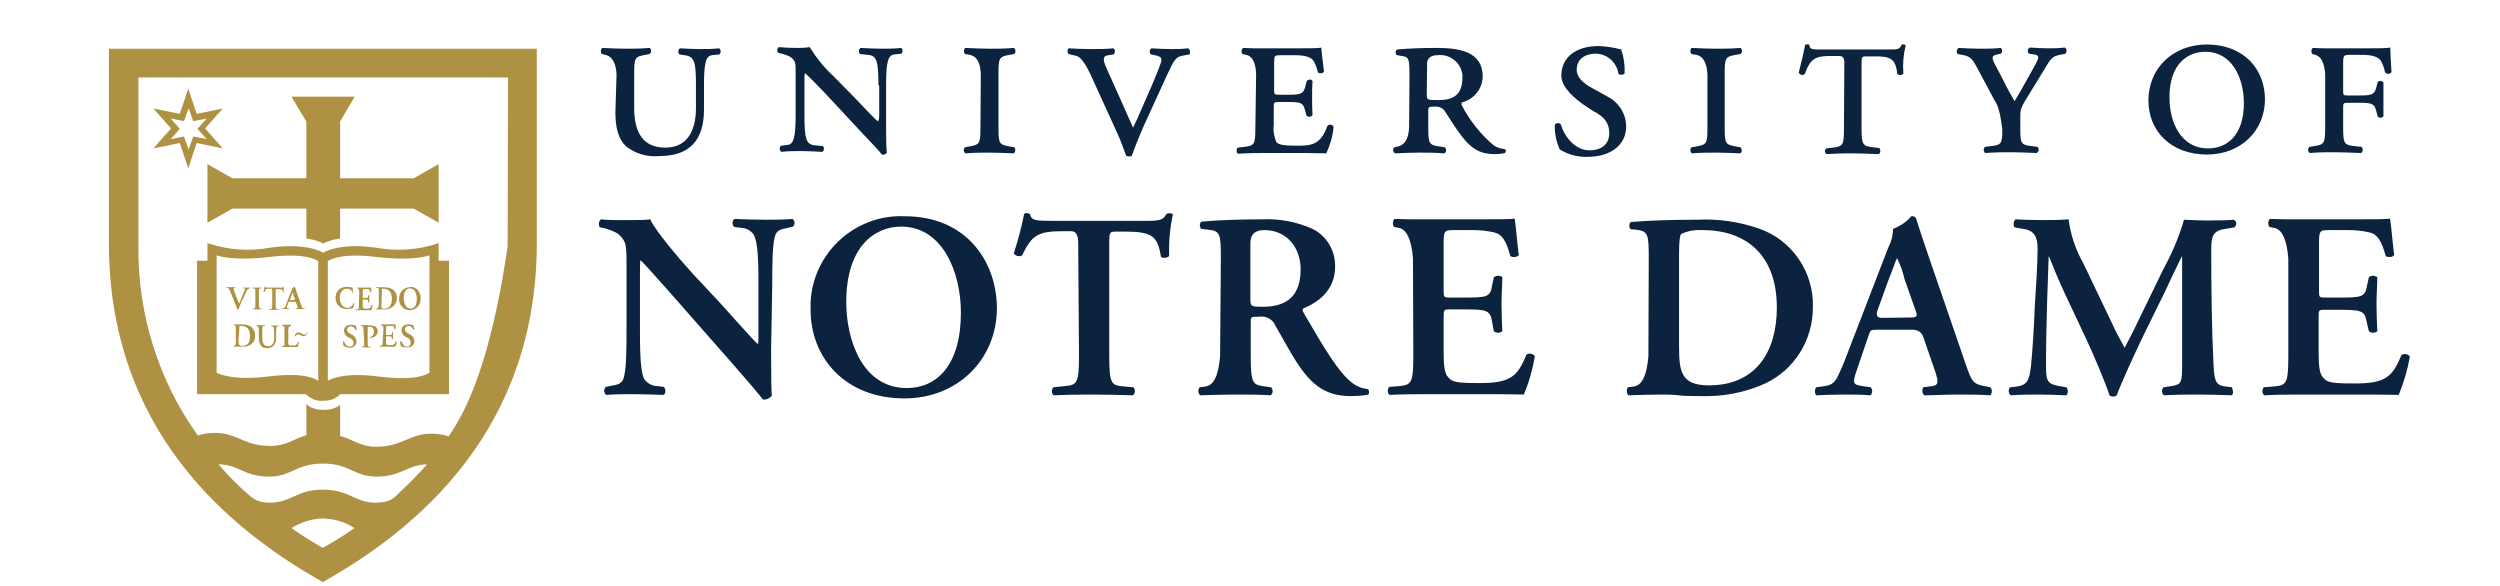 <?xml version="1.0" encoding="UTF-8" standalone="no"?>
<!DOCTYPE svg PUBLIC "-//W3C//DTD SVG 1.1//EN" "http://www.w3.org/Graphics/SVG/1.1/DTD/svg11.dtd">
<svg version="1.1" xmlns="http://www.w3.org/2000/svg" xmlns:xlink="http://www.w3.org/1999/xlink" preserveAspectRatio="xMidYMid meet" viewBox="0 0 640 150" width="640" height="150"><defs><path d="M46.03 29.15L39.26 27.78L43.78 32.88L39.26 37.99L46.03 36.61L48.19 43.09L50.35 36.61L57.03 37.99L52.51 32.88L57.03 27.78L50.35 29.15L48.19 22.67L46.03 29.15M48.29 27.68L49.47 31.02L52.91 30.33L50.55 32.98L52.91 35.63L49.47 34.94C48.76 36.95 48.37 38.06 48.29 38.28C47.8 37.01 47.11 34.94 47.11 34.94C46.89 34.99 45.74 35.22 43.68 35.63L46.03 32.98L43.68 30.33L47.11 31.02L48.29 27.68" id="a1k5ZMLAHf"></path><path d="M63.31 74.21C63.41 74.01 63.61 73.91 63.8 73.82C63.82 73.82 63.98 73.82 64 73.82C64 73.82 64 73.62 64 73.62C63.82 73.62 62.41 73.62 62.23 73.62C62.23 73.72 62.23 73.72 62.23 73.82C62.26 73.82 62.5 73.82 62.53 73.82C62.72 73.82 62.82 73.91 62.62 74.31C62.13 75.48 61.64 76.66 61.25 77.74C61.22 77.67 61.05 77.31 60.76 76.66C60.41 75.72 60.21 75.2 60.17 75.09C59.97 74.7 59.88 74.31 59.78 73.91C59.78 73.91 59.78 73.82 59.97 73.72C59.99 73.72 60.15 73.72 60.17 73.72C60.27 73.62 60.27 73.52 60.17 73.52C60.17 73.52 60.17 73.52 60.17 73.52C59.95 73.52 58.23 73.52 58.01 73.52C58.01 73.52 58.01 73.72 58.01 73.72C58.03 73.72 58.19 73.72 58.21 73.72C58.5 73.72 58.6 73.91 58.89 74.5C59.04 74.87 60.22 77.77 60.37 78.13C60.46 78.43 60.66 78.92 60.76 79.21C60.77 79.21 60.84 79.21 60.96 79.21C61.01 79.21 61.05 79.21 61.05 79.21C61.15 78.82 61.64 77.74 61.94 76.96C61.97 76.9 62.13 76.6 62.43 76.07C62.82 75.09 63.11 74.47 63.31 74.21Z" id="a2xDzYIOmb"></path><path d="M66.75 79.02C66.77 79.02 66.92 79.02 66.94 79.02C67.04 79.12 67.04 79.21 66.94 79.21C66.72 79.21 64.91 79.21 64.69 79.21C64.59 79.12 64.59 79.02 64.69 79.02C64.7 79.02 64.86 79.02 64.88 79.02C65.27 79.02 65.37 79.02 65.37 78.04C65.37 77.71 65.37 75.12 65.37 74.8C65.37 73.91 65.37 73.82 64.88 73.82C64.86 73.82 64.7 73.82 64.69 73.82C64.69 73.82 64.69 73.62 64.69 73.62C64.91 73.62 66.72 73.62 66.94 73.62C66.94 73.62 66.94 73.82 66.94 73.82C66.92 73.82 66.77 73.82 66.75 73.82C66.35 73.82 66.26 73.82 66.26 74.8C66.26 75.01 66.26 76.09 66.26 78.04C66.26 78.63 66.42 78.95 66.75 79.02Z" id="c4nelOJsDd"></path><path d="M69.49 73.91C69.45 73.91 69.05 73.91 69 73.91C68.22 73.91 68.02 73.91 67.73 74.7C67.63 74.8 67.53 74.8 67.43 74.7C67.53 74.21 67.73 73.72 67.73 73.42C67.75 73.42 67.9 73.42 67.92 73.42C67.92 73.62 68.12 73.62 68.61 73.62C68.96 73.62 71.7 73.62 72.05 73.62C72.44 73.62 72.54 73.62 72.64 73.42C72.64 73.42 72.64 73.42 72.64 73.42C72.64 73.42 72.73 73.42 72.73 73.42C72.64 73.91 72.54 74.31 72.64 74.8C72.54 74.9 72.44 74.9 72.44 74.8C72.34 74.11 72.15 74.01 71.26 74.01C71.21 74.01 70.82 74.01 70.77 74.01C70.57 74.01 70.57 74.01 70.57 74.4C70.57 74.78 70.57 77.76 70.57 78.13C70.57 79.02 70.57 79.02 71.07 79.12C71.09 79.12 71.33 79.12 71.36 79.12C71.46 79.21 71.46 79.31 71.36 79.31C71.11 79.31 69.15 79.31 68.91 79.31C68.81 79.21 68.81 79.12 68.91 79.12C68.91 79.12 68.91 79.12 68.91 79.12C68.94 79.12 69.17 79.12 69.2 79.12C69.59 79.12 69.69 79.12 69.69 78.13C69.69 77.88 69.69 76.6 69.69 74.31C69.69 74.04 69.63 73.91 69.49 73.91Z" id="e18y6cS1rJ"></path><path d="M75.78 77.45C75.82 77.55 76.13 78.33 76.17 78.43C76.27 78.82 76.17 78.82 75.97 78.92C75.95 78.92 75.8 78.92 75.78 78.92C75.68 79.02 75.68 79.12 75.78 79.12C75.99 79.12 77.72 79.12 77.94 79.12C78.03 79.02 78.03 78.92 77.94 78.92C77.93 78.92 77.85 78.92 77.84 78.92C77.35 78.92 77.35 78.82 77.15 78.23C77.02 77.87 76 74.96 75.88 74.6C75.78 74.21 75.68 73.82 75.48 73.42C75.48 73.42 75.38 73.42 75.38 73.42C75.19 73.62 74.99 73.72 74.8 73.82C74.8 74.01 74.7 74.21 74.6 74.4C74.48 74.71 73.54 77.14 73.42 77.45C73.22 77.94 73.13 78.23 73.03 78.53C72.93 78.72 72.83 78.92 72.54 78.92C72.51 78.92 72.27 78.92 72.24 78.92C72.15 79.02 72.15 79.12 72.24 79.12C72.42 79.12 73.83 79.12 74.01 79.12C74.01 79.12 74.01 78.92 74.01 78.92C73.98 78.92 73.75 78.92 73.72 78.92C73.42 78.92 73.42 78.92 73.52 78.33C73.55 78.24 73.78 77.54 73.81 77.45C73.81 77.25 73.91 77.25 74.11 77.25C74.19 77.25 74.62 77.25 75.38 77.25C75.58 77.25 75.71 77.32 75.78 77.45ZM74.3 76.47C74.33 76.4 74.46 76.07 74.7 75.48L74.89 74.8C74.89 74.8 74.89 74.8 74.89 74.8C74.99 74.99 75.09 75.29 75.09 75.48C75.13 75.58 75.44 76.37 75.48 76.47C75.48 76.76 75.48 76.76 75.29 76.76C75.23 76.77 74.93 76.8 74.4 76.86C74.21 76.86 74.17 76.73 74.3 76.47Z" id="a43QIvVy1b"></path><path d="M61.25 83.53C61.45 83.44 61.64 83.44 61.84 83.44C63.11 83.44 64 84.22 64 85.99C64 87.75 63.41 88.54 61.94 88.54C61.15 88.54 61.05 88.05 61.05 87.26C61.07 87.06 61.13 86.05 61.25 84.22C61.25 83.83 61.25 83.6 61.25 83.53ZM59.97 88.54C59.95 88.54 59.8 88.54 59.78 88.54C59.78 88.54 59.78 88.74 59.78 88.74C59.88 88.74 60.37 88.74 61.25 88.74C61.66 88.74 61.89 88.74 61.94 88.74C62.62 88.83 63.31 88.64 64 88.34C64.88 87.85 65.37 86.87 65.27 85.89C65.37 84.81 64.69 83.73 63.7 83.34C63.11 83.14 62.53 83.04 61.84 83.04C61.15 83.04 60.46 83.04 59.78 83.04C59.78 83.14 59.78 83.24 59.78 83.24C59.8 83.24 59.95 83.24 59.97 83.24C60.37 83.24 60.37 83.44 60.37 84.22C60.37 84.44 60.37 85.56 60.37 87.56C60.37 88.21 60.24 88.54 59.97 88.54Z" id="a5PQQXaZN4"></path><path d="M65.76 83.44C65.76 83.44 65.68 83.44 65.67 83.44C65.57 83.34 65.57 83.24 65.67 83.24C65.67 83.24 65.67 83.24 65.67 83.24C65.88 83.24 67.61 83.24 67.83 83.24C67.92 83.34 67.92 83.44 67.83 83.44C67.81 83.44 67.65 83.44 67.63 83.44C67.24 83.44 67.14 83.44 67.14 84.42C67.14 84.62 67.14 86.27 67.14 86.48C67.14 87.66 67.43 88.64 68.61 88.64C69.79 88.64 70.18 87.75 70.18 86.48C70.18 86.37 70.18 85.51 70.18 85.4C70.18 84.81 70.18 84.22 69.99 83.73C69.89 83.63 69.79 83.53 69.59 83.53C69.57 83.53 69.42 83.53 69.4 83.53C69.4 83.53 69.4 83.34 69.4 83.34C69.59 83.34 71.16 83.34 71.36 83.34C71.46 83.44 71.46 83.53 71.36 83.53C71.36 83.53 71.36 83.53 71.36 83.53C71.34 83.53 71.18 83.53 71.16 83.53C71.07 83.53 70.87 83.53 70.77 83.73C70.67 84.32 70.67 84.81 70.67 85.4C70.67 85.5 70.67 86.28 70.67 86.38C70.77 87.07 70.57 87.85 70.08 88.44C69.69 88.93 69.1 89.13 68.51 89.13C67.92 89.23 67.24 89.03 66.84 88.54C66.45 88.05 66.26 87.36 66.26 86.67C66.26 86.52 66.26 85.77 66.26 84.42C66.26 83.83 66.09 83.5 65.76 83.44Z" id="frnZySftw"></path><path d="M74.3 83.44C74.32 83.44 74.48 83.44 74.5 83.44C74.5 83.44 74.5 83.24 74.5 83.14C74.28 83.14 72.47 83.14 72.24 83.14C72.24 83.14 72.24 83.34 72.24 83.44C72.25 83.44 72.33 83.44 72.34 83.44C72.73 83.44 72.83 83.44 72.83 84.42C72.83 84.74 72.83 87.33 72.83 87.66C72.83 88.54 72.83 88.54 72.34 88.64C72.32 88.64 72.16 88.64 72.15 88.64C72.15 88.64 72.15 88.83 72.15 88.83C72.55 88.83 75.77 88.83 76.17 88.83C76.37 88.44 76.46 88.05 76.46 87.56C76.37 87.46 76.27 87.46 76.27 87.56C76.27 87.56 76.27 87.56 76.27 87.56C75.88 88.44 75.78 88.44 74.8 88.44C73.91 88.44 74.01 88.44 73.91 88.25C73.81 87.95 73.72 87.66 73.81 87.36C73.81 87.17 73.81 86.18 73.81 84.42C73.81 83.83 73.98 83.5 74.3 83.44Z" id="bDCt7yEBW"></path><path d="M112.29 62.23C107.19 64 101.69 64.39 96.29 63.41C86.67 62.04 82.75 64.69 82.75 64.69C82.75 64.69 78.72 62.04 69.1 63.41C63.8 64.39 58.3 64 53.1 62.23C53.1 62.53 53.1 64.04 53.1 66.75L50.45 66.75L50.45 100.91C67.18 100.91 76.47 100.91 78.33 100.91C79.51 102.09 81.08 102.77 82.75 102.58C84.42 102.67 85.99 102.09 87.07 100.91C88.92 100.91 98.22 100.91 114.94 100.91L114.94 66.75L112.29 66.75C112.29 64.04 112.29 62.53 112.29 62.23ZM68.51 96.39C58.99 97.57 55.46 95.41 55.46 95.41C55.46 92.41 55.46 68.38 55.46 65.37C55.46 65.37 59.48 66.94 69.1 65.77C78.72 64.59 81.47 66.85 81.47 66.85C81.47 68.89 81.47 79.1 81.47 97.47C79.18 95.97 74.86 95.61 68.51 96.39ZM96.88 96.39C87.26 95.12 83.92 97.47 83.92 97.47C83.92 94.41 83.92 69.91 83.92 66.85C83.92 66.85 86.67 64.59 96.29 65.77C105.91 66.94 109.94 65.37 109.94 65.37C109.94 67.38 109.94 77.39 109.94 95.41C107.65 96.85 103.29 97.18 96.88 96.39Z" id="f4KucPyAtD"></path><path d="M90.5 75.09C90.5 75.19 90.4 75.19 90.3 75.09C90.3 75.09 90.3 75.09 90.3 75.09C90.21 74.4 89.62 73.91 88.83 73.91C87.85 73.91 86.97 74.7 86.97 76.27C86.97 77.84 87.95 78.82 88.93 78.82C89.62 78.82 90.3 78.33 90.5 77.64C90.5 77.55 90.6 77.55 90.7 77.64C90.7 77.64 90.7 77.64 90.7 77.64C90.7 78.04 90.5 78.53 90.3 78.92C90.28 78.92 90.04 78.92 90.01 78.92C89.62 79.02 89.22 79.12 88.83 79.12C88.15 79.12 87.46 78.92 86.97 78.53C86.28 78.04 85.89 77.15 85.89 76.27C85.89 75.48 86.18 74.7 86.77 74.11C87.36 73.62 88.05 73.42 88.83 73.42C89.22 73.42 89.72 73.52 90.11 73.62C90.13 73.62 90.29 73.62 90.3 73.62C90.3 73.82 90.3 74.31 90.4 74.9" id="b18noz5IZL"></path><path d="M91.48 73.82C91.47 73.82 91.39 73.82 91.38 73.82C91.38 73.82 91.38 73.62 91.38 73.62C91.75 73.62 94.65 73.62 95.02 73.62C95.02 73.72 95.02 74.4 95.11 74.8C95.02 74.9 94.92 74.9 94.82 74.8C94.82 74.8 94.82 74.8 94.82 74.8C94.72 74.31 94.53 74.11 94.33 74.01C94.13 74.01 93.84 74.01 93.64 74.01C93.59 74.01 93.2 74.01 93.15 74.01C92.86 74.01 92.86 74.01 92.86 74.5C92.86 74.66 92.86 75.92 92.86 76.07C92.86 76.27 92.86 76.27 93.05 76.27C93.08 76.27 93.32 76.27 93.35 76.27C94.03 76.27 94.23 76.27 94.23 75.88C94.23 75.85 94.23 75.61 94.23 75.58C94.23 75.58 94.43 75.58 94.53 75.58C94.62 75.58 94.53 76.07 94.53 76.47C94.53 76.76 94.53 77.06 94.53 77.35C94.53 77.64 94.33 77.35 94.23 77.35C94.23 77.32 94.23 77.08 94.23 77.06C94.23 76.66 94.03 76.66 93.35 76.66C93.32 76.66 93.08 76.66 93.05 76.66C92.86 76.66 92.86 76.66 92.86 76.86C92.86 76.97 92.86 77.83 92.86 77.94C92.86 78.43 92.86 78.72 92.96 78.82C93.05 78.92 93.05 79.02 93.74 79.02C94.82 79.02 94.92 78.82 95.11 78.13C95.21 78.04 95.31 78.04 95.41 78.13C95.41 78.13 95.41 78.13 95.41 78.13C95.31 78.53 95.21 79.02 95.11 79.41C94.71 79.41 91.49 79.41 91.09 79.41C90.99 79.31 90.99 79.21 91.09 79.21C91.09 79.21 91.09 79.21 91.09 79.21C91.12 79.21 91.36 79.21 91.38 79.21C91.78 79.21 91.88 79.21 91.88 78.23C91.88 78 91.91 76.86 91.97 74.8C91.97 74.14 91.81 73.82 91.48 73.82Z" id="aSmV9gvEH"></path><path d="M97.76 74.01C97.76 73.91 97.76 73.91 98.06 73.91C99.43 73.91 100.32 74.7 100.32 76.47C100.32 78.23 99.63 79.02 98.26 79.02C97.37 79.02 97.67 78.53 97.67 77.74C97.67 77.54 97.71 76.53 97.76 74.7C97.76 74.31 97.76 74.08 97.76 74.01ZM96.39 79.02C96.37 79.02 96.21 79.02 96.19 79.02C96.19 79.02 96.19 79.21 96.19 79.21C96.4 79.21 98.05 79.21 98.26 79.21C98.84 79.21 99.53 79.12 100.12 78.82C101 78.33 101.59 77.35 101.59 76.37C101.69 75.29 101 74.21 100.02 73.82C99.43 73.62 98.84 73.52 98.26 73.52C97.47 73.52 96.98 73.52 96.39 73.52C96.29 73.62 96.29 73.72 96.39 73.72C96.41 73.72 96.57 73.72 96.59 73.72C96.98 73.72 96.98 73.82 96.98 74.7C96.98 74.92 96.98 76.03 96.98 78.04C96.91 78.69 96.72 79.02 96.39 79.02Z" id="f4w7Apdei"></path><path d="M104.93 73.82C106.21 73.82 106.7 75.29 106.7 76.56C106.7 78.23 106.01 79.02 105.13 79.02C103.85 79.02 103.36 77.45 103.36 76.27C103.36 74.5 104.15 73.82 104.93 73.82M104.93 73.52C103.36 73.52 102.18 74.8 102.18 76.37C102.18 76.47 102.18 76.47 102.18 76.56C102.08 78.04 103.26 79.31 104.73 79.41C104.83 79.41 104.83 79.41 104.93 79.41C106.5 79.41 107.68 78.13 107.68 76.56C107.68 76.47 107.68 76.47 107.68 76.37C107.78 74.9 106.7 73.52 105.22 73.42C105.13 73.52 105.03 73.52 104.93 73.52" id="c2aciEleLx"></path><path d="M88.05 88.64C87.85 88.25 87.75 87.75 87.85 87.36C87.95 87.26 88.05 87.26 88.05 87.36C88.05 87.36 88.05 87.36 88.05 87.36C88.24 87.85 88.64 88.74 89.52 88.74C90.01 88.83 90.4 88.44 90.5 87.95C90.5 87.95 90.5 87.85 90.5 87.85C90.5 87.26 90.21 86.77 89.62 86.58C89.58 86.56 89.26 86.4 89.22 86.38C88.54 86.09 88.15 85.4 88.05 84.71C88.05 83.83 88.64 83.14 89.91 83.14C90.3 83.14 90.7 83.24 91.09 83.34C91.19 83.73 91.29 84.12 91.29 84.52C91.19 84.61 91.09 84.61 90.99 84.52C90.99 84.52 90.99 84.52 90.99 84.52C90.89 83.93 90.4 83.53 89.81 83.53C89.32 83.53 88.93 83.83 88.83 84.32C88.83 84.32 88.83 84.42 88.83 84.42C88.93 84.91 89.22 85.3 89.62 85.4C89.67 85.43 90.06 85.66 90.11 85.69C90.8 85.99 91.19 86.67 91.29 87.36C91.29 88.34 90.5 89.03 89.62 89.03C89.52 89.03 89.42 89.03 89.32 89.03C88.93 88.93 88.44 88.83 88.05 88.64" id="c3mApw5Gam"></path><path d="M92.66 83.44C92.63 83.44 92.4 83.44 92.37 83.44C92.37 83.44 92.37 83.24 92.37 83.24C92.96 83.24 93.54 83.24 94.23 83.24C94.82 83.24 95.41 83.34 96 83.53C96.49 83.83 96.69 84.32 96.69 84.81C96.69 85.79 95.8 86.48 94.92 86.48C94.92 86.48 94.92 86.48 94.92 86.48C94.9 86.48 94.74 86.48 94.72 86.48C94.72 86.38 94.72 86.38 94.72 86.28C95.41 86.18 95.8 85.5 95.7 84.91C95.8 84.22 95.31 83.63 94.62 83.63C94.62 83.63 94.53 83.63 94.53 83.63C94.13 83.63 94.13 83.63 94.13 84.02C94.13 84.4 94.13 87.38 94.13 87.75C94.13 88.64 94.13 88.74 94.62 88.74C94.65 88.74 94.89 88.74 94.92 88.74C94.92 88.74 94.92 88.93 94.92 88.93C94.68 88.93 92.8 88.93 92.56 88.93C92.56 88.93 92.56 88.74 92.56 88.74C92.58 88.74 92.74 88.74 92.76 88.74C93.15 88.74 93.25 88.74 93.25 87.75C93.24 87.53 93.17 86.42 93.05 84.42C93.05 83.83 92.92 83.5 92.66 83.44Z" id="d1kaVyP9Lb"></path><path d="M97.47 88.54C97.44 88.54 97.21 88.54 97.18 88.54C97.18 88.54 97.18 88.74 97.18 88.74C97.58 88.74 100.8 88.74 101.2 88.74C101.4 88.34 101.49 87.95 101.59 87.46C101.49 87.36 101.4 87.36 101.3 87.46C101 88.15 100.91 88.34 99.92 88.34C99.24 88.34 99.04 88.34 98.94 88.15C98.84 87.85 98.75 87.56 98.84 87.26C98.84 87.17 98.84 86.38 98.84 86.28C98.84 86.09 98.84 86.09 99.04 86.09C99.08 86.09 99.39 86.09 99.43 86.09C100.12 86.09 100.32 86.09 100.32 86.48C100.32 86.51 100.32 86.74 100.32 86.77C100.32 86.77 100.51 86.77 100.61 86.77C100.71 86.77 100.61 86.18 100.61 85.89C100.61 85.6 100.61 85.3 100.61 85.1C100.61 84.91 100.42 85.1 100.32 85.1C100.32 85.13 100.32 85.37 100.32 85.4C100.32 85.79 100.12 85.79 99.43 85.79C99.39 85.79 99.08 85.79 99.04 85.79C98.84 85.79 98.84 85.79 98.84 85.6C98.84 85.43 98.84 84.09 98.84 83.93C98.84 83.44 98.84 83.44 99.24 83.44C99.3 83.44 99.77 83.44 99.83 83.44C100.02 83.44 100.22 83.44 100.51 83.44C100.81 83.44 100.91 83.73 101 84.22C101 84.22 101.2 84.22 101.3 84.22C101.3 83.83 101.3 83.14 101.2 83.04C100.84 83.04 97.93 83.04 97.57 83.04C97.57 83.04 97.57 83.24 97.57 83.34C97.58 83.34 97.66 83.34 97.67 83.34C98.06 83.34 98.16 83.34 98.16 84.32C98.14 84.53 98.08 85.61 97.96 87.56C97.96 88.21 97.8 88.54 97.47 88.54Z" id="elNhNI5Vh"></path><path d="M102.67 88.64C102.48 88.25 102.38 87.75 102.48 87.36C102.48 87.36 102.67 87.36 102.77 87.36C102.97 87.85 103.36 88.74 104.15 88.74C104.64 88.83 105.03 88.44 105.13 87.95C105.13 87.85 105.13 87.85 105.13 87.75C105.13 87.17 104.83 86.67 104.34 86.48C104.3 86.46 103.99 86.3 103.95 86.28C103.26 85.99 102.87 85.3 102.77 84.61C102.77 83.73 103.36 83.04 104.64 83.04C105.03 83.04 105.42 83.14 105.81 83.24C105.91 83.63 106.01 84.02 106.01 84.42C106.01 84.42 105.81 84.42 105.72 84.42C105.62 83.83 105.13 83.44 104.64 83.44C104.15 83.44 103.75 83.73 103.65 84.22C103.65 84.22 103.65 84.32 103.65 84.32C103.75 84.81 104.05 85.2 104.44 85.3C104.49 85.33 104.88 85.57 104.93 85.6C105.62 85.89 106.01 86.58 106.11 87.26C106.11 88.25 105.32 88.93 104.44 88.93C104.34 88.93 104.34 88.93 104.24 88.93C103.56 88.93 103.07 88.83 102.67 88.64" id="az5wRzqj"></path><path d="M27.88 12.47C27.88 42.33 27.88 58.92 27.88 62.23C27.88 109.74 58.01 135.17 82.65 149.01C107.29 135.17 137.42 109.74 137.42 62.23C137.42 58.92 137.42 42.33 137.42 12.47L82.65 12.47L27.88 12.47ZM82.65 140.27C79.9 138.7 77.35 137.13 74.6 135.17C77.05 133.69 79.8 132.81 82.65 132.71C85.49 132.81 88.34 133.6 90.7 135.17C87.95 137.23 85.3 138.7 82.65 140.27M101.69 126.63C100.81 127.61 99.63 128.29 98.35 128.49C97.67 128.59 96.98 128.69 96.29 128.69C90.7 128.69 89.52 125.35 82.65 125.35C75.88 125.35 74.6 128.69 69 128.69C68.32 128.69 67.63 128.59 66.94 128.49C65.67 128.2 64.49 127.51 63.61 126.63C60.86 124.27 58.3 121.62 55.95 118.87C61.05 118.87 62.33 122.01 69 122.01C74.6 122.01 75.78 118.67 82.65 118.67C89.52 118.67 90.7 122.01 96.29 122.01C102.97 122.01 104.15 118.97 109.35 118.87C106.89 121.62 104.34 124.17 101.69 126.63M114.84 111.71C114.84 111.71 114.84 111.71 114.84 111.71C113.47 111.21 111.9 111.02 110.43 111.02C104.73 111.02 103.07 114.36 96.29 114.36C92.27 114.36 90.4 112.49 87.07 111.61C87.07 110.8 87.07 104.36 87.07 103.56C87.07 103.56 86.08 104.93 82.75 104.93C79.41 104.93 78.43 103.36 78.43 103.36C78.43 104.17 78.43 110.61 78.43 111.41C75.09 112.39 73.32 114.16 69.2 114.16C62.43 114.16 60.76 110.82 55.07 110.82C53.59 110.82 52.02 111.02 50.65 111.51C50.65 111.51 50.65 111.51 50.65 111.51C40.54 97.37 35.24 80.39 35.43 62.92C35.43 60.05 35.43 45.68 35.43 19.83L130.06 19.83L129.96 63.02C126.62 85.99 121.58 102.22 114.84 111.71Z" id="aEyprp6zM"></path><path d="M105.91 53.4L112.29 57.03L112.29 42.01L105.91 45.64L87.07 45.64L87.07 31.12L90.8 24.74L74.6 24.74L78.43 31.12L78.43 45.64L59.48 45.64L53.1 42.01L53.1 57.03L59.48 53.4L78.43 53.4C78.43 57.99 78.43 60.54 78.43 61.06C79.9 61.25 81.47 61.64 82.75 62.33C84.12 61.64 85.59 61.25 87.07 61.06C87.07 60.54 87.07 57.99 87.07 53.4L87.07 53.4L105.91 53.4Z" id="b1zuj3XL4"></path><path d="M75.48 86.09L75.48 86.09L75.78 86.09C75.78 86.09 75.78 86.09 75.78 86.09C75.78 85.89 75.97 85.6 76.27 85.6C76.46 85.6 76.66 85.69 76.86 85.79C76.86 85.79 76.86 85.79 76.86 85.79C77.54 86.09 77.64 86.09 77.84 86.09C78.03 86.09 78.62 85.79 78.72 85.1C78.72 85.1 78.72 85.1 78.72 85.1L78.53 85.1C78.53 85.1 78.53 85.1 78.53 85.1C78.53 85.5 78.33 85.69 78.03 85.69C77.74 85.69 77.84 85.69 77.25 85.4C76.96 85.2 76.66 85.1 76.37 85.1C76.27 85.1 75.58 85.1 75.48 86.09" id="f2zk9rrRe5"></path><path d="M197.59 101.3C197 101.99 196.22 102.38 195.34 102.28C194.26 100.91 192.29 98.55 187.48 93.06C185.9 91.26 173.26 76.89 171.68 75.09C167.26 70.18 165.1 67.63 164.02 66.65C163.83 66.65 163.83 67.44 163.83 70.97C163.83 72.27 163.83 82.63 163.83 83.93C163.83 88.93 163.83 95.21 165 97.18C165.89 98.26 167.07 98.85 168.44 98.85C168.59 98.87 169.76 99.02 169.91 99.04C170.5 99.53 170.5 100.81 169.81 101.1C167.26 101.01 164.71 100.91 162.16 100.91C159.61 100.91 157.54 100.91 155.19 101.1C154.6 100.61 154.5 99.73 154.99 99.14C154.99 99.14 154.99 99.14 155.09 99.04C155.24 99.01 156.42 98.78 156.56 98.75C157.84 98.55 159.02 98.26 159.51 97.18C160.39 95.12 160.39 89.13 160.39 83.93C160.39 82.34 160.39 69.61 160.39 68.02C160.39 62.72 160.39 61.74 158.13 59.78C157.05 59.19 155.88 58.7 154.6 58.4C154.5 58.39 153.72 58.23 153.62 58.21C153.13 57.82 153.22 56.44 153.91 56.15C156.46 56.44 160.19 56.34 161.86 56.34C163.24 56.34 164.91 56.34 166.48 56.15C167.65 59.09 175.02 67.53 177.37 70.09C178.05 70.81 183.47 76.62 184.15 77.35C186.99 80.49 193.27 87.56 193.96 88.05C194.16 87.85 194.16 87.46 194.16 86.38C194.16 85.07 194.16 74.54 194.16 73.23C194.16 68.22 194.16 61.94 192.88 59.98C192.1 58.9 190.82 58.31 189.54 58.31C189.39 58.29 188.13 58.13 187.97 58.11C187.38 57.62 187.38 56.34 188.07 56.05C190.72 56.15 193.18 56.25 195.83 56.25C198.48 56.25 200.44 56.25 202.89 56.05C203.48 56.54 203.58 57.33 203.09 57.91C203.09 57.91 202.99 58.01 202.99 58.01C202.83 58.05 201.58 58.37 201.42 58.4C200.15 58.6 199.07 58.9 198.57 59.98C197.69 62.04 197.69 67.93 197.69 73.23C197.67 74.31 197.57 79.71 197.4 89.42C197.4 96.29 197.46 100.25 197.59 101.3Z" id="a18u8mEAfa"></path><path d="M230.67 58.01C241.37 58.01 245.99 69.79 245.99 80C245.99 93.55 239.8 99.34 232.15 99.34C220.56 99.34 216.64 86.67 216.64 77.35C216.64 63.02 224 58.01 230.67 58.01M231.65 55.36C218.89 54.77 208 64.79 207.51 77.55C207.51 78.13 207.51 78.72 207.51 79.31C207.51 91.48 216.24 101.99 231.56 101.99C245.1 101.99 255.21 92.07 255.21 78.82C255.11 66.55 247.07 55.36 231.65 55.36" id="ej37424As"></path><path d="M274.26 59.19C274.05 59.19 272.4 59.19 272.19 59.19C266.01 59.19 264.15 59.98 261.69 65.37C260.91 65.77 260.02 65.57 259.53 64.88C260.61 61.55 261.49 58.21 262.18 54.77C262.38 54.58 262.67 54.48 262.97 54.58C263.26 54.58 263.46 54.67 263.65 54.77C264.05 56.44 264.93 56.54 269.54 56.54C271.94 56.54 291.1 56.54 293.49 56.54C296.83 56.54 297.81 56.34 298.6 54.77C298.8 54.67 299.09 54.58 299.38 54.58C299.68 54.58 300.07 54.67 300.27 54.87C299.48 58.4 299.19 62.04 299.29 65.57C298.7 66.06 297.91 66.16 297.22 65.77C296.34 60.47 295.07 59.29 287.9 59.29C287.69 59.29 286.04 59.29 285.84 59.29C284.07 59.29 283.97 59.39 283.97 62.23C283.97 65.14 283.97 88.38 283.97 91.29C283.97 98.45 284.56 98.65 287.8 98.94C288.04 98.96 289.92 99.12 290.16 99.14C290.65 99.73 290.65 100.61 290.06 101.2C286.13 101.1 283.09 101.01 280.15 101.01C277.2 101.01 274.06 101.01 269.74 101.2C269.15 100.71 269.15 99.83 269.64 99.14C269.93 99.11 272.2 98.88 272.49 98.85C275.63 98.55 276.22 98.36 276.22 91.19C276.21 89.25 276.14 79.57 276.02 62.13C276.02 60.17 275.43 59.19 274.26 59.19Z" id="b32aPhWtNz"></path><path d="M323.63 58.9C329.52 58.9 332.96 63.51 332.96 68.91C332.96 75.29 329.91 78.53 323.34 78.53C320.1 78.53 320.1 78.43 320.1 76.27C320.1 75.33 320.1 70.66 320.1 62.23C320.1 60.01 321.27 58.9 323.63 58.9ZM308.61 98.94C308.46 98.96 307.29 99.12 307.14 99.14C306.65 99.63 306.65 100.52 307.14 101.1C307.14 101.1 307.24 101.2 307.24 101.2C310.28 101.1 313.32 101.01 316.37 101.01C319.41 101.01 322.45 101.01 325.3 101.2C325.89 100.71 325.99 99.83 325.4 99.14C325.25 99.12 324.07 98.96 323.92 98.94C320.78 98.55 320.19 98.36 320.19 91.19C320.19 90.33 320.19 83.42 320.19 82.55C320.19 81.08 320.19 81.08 322.26 81.08C324.02 80.79 325.79 81.67 326.48 83.34C328.05 85.99 330.01 89.72 331.78 92.47C335.8 98.75 339.43 101.4 345.91 101.4C347.38 101.4 348.86 101.3 350.33 101.01C350.53 100.61 350.53 100.02 350.23 99.63C348.56 99.44 346.89 98.75 345.62 97.57C342.48 94.92 339.04 89.23 333.74 80.1C333.45 79.71 333.35 79.12 333.74 78.92C337.08 77.55 341.79 74.5 341.79 68.32C341.89 64.2 339.63 60.27 335.8 58.5C331.78 56.74 327.46 55.95 323.04 56.15C317.54 56.15 311.75 56.34 307.53 56.74C307.04 57.23 307.04 58.11 307.53 58.6C307.71 58.62 309.12 58.78 309.3 58.8C312.44 59.09 312.54 59.98 312.54 66.45C312.52 68.1 312.46 76.35 312.34 91.19C311.95 96.1 310.71 98.68 308.61 98.94Z" id="dSDuiYRkT"></path><path d="M357.99 58.31C357.88 58.29 357.01 58.13 356.91 58.11C356.42 57.62 356.51 56.44 357 56.05C358.28 56.05 359.65 56.15 361.22 56.15C362.7 56.15 364.27 56.15 365.74 56.15C367.03 56.15 377.31 56.15 378.6 56.15C382.92 56.15 386.84 56.15 387.73 55.95C388.02 57.13 388.42 62.43 388.81 65.28C388.51 65.87 387.24 65.96 386.65 65.57C385.57 61.64 384.59 59.98 382.43 59.48C380.66 59.09 378.89 58.9 377.03 58.9C376.58 58.9 372.96 58.9 372.51 58.9C369.57 58.9 369.57 58.99 369.57 62.92C369.57 64.06 369.57 73.17 369.57 74.31C369.57 76.07 369.57 76.17 371.24 76.17C371.56 76.17 374.15 76.17 374.48 76.17C380.37 76.17 381.54 76.17 381.94 73.23C381.99 73 382.38 71.2 382.43 70.97C383.02 70.48 384.29 70.48 384.59 70.97C384.59 72.83 384.39 75.19 384.39 77.74C384.39 80.29 384.49 82.65 384.59 84.81C383.9 85.3 383.11 85.3 382.43 84.81C382.38 84.54 381.99 82.42 381.94 82.16C381.45 79.31 380.37 79.21 374.48 79.21C374.15 79.21 371.56 79.21 371.24 79.21C369.67 79.21 369.57 79.31 369.57 81.08C369.57 81.93 369.57 88.77 369.57 89.62C369.57 93.06 369.67 95.51 370.75 96.59C371.73 97.77 372.81 98.06 378.4 98.06C386.94 98.16 388.51 96.2 390.77 90.8C391.46 90.31 392.44 90.5 392.93 91.19C392.34 94.53 391.46 97.87 390.08 101.01C388.61 101.01 386.45 100.91 383.61 100.91C380.76 100.91 377.42 100.91 373.49 100.91C372.73 100.91 366.6 100.91 365.84 100.91C362.89 100.91 358.77 100.91 355.73 101.1C355.14 100.61 355.14 99.63 355.63 99.04C355.88 99.02 357.84 98.87 358.08 98.85C361.22 98.55 361.81 98.26 361.81 91.19C361.81 89.52 361.77 81.18 361.72 66.16C361.32 61.25 360.08 58.63 357.99 58.31Z" id="b17FfjO26G"></path><path d="M430.43 59.88C432.1 59.09 433.96 58.8 435.83 58.9C447.11 58.9 454.87 65.37 454.87 78.72C454.87 90.11 449.47 98.65 437.49 98.65C430.33 98.65 429.84 95.12 429.84 88.54C429.84 86.96 429.84 79.08 429.84 64.88C429.84 61.81 430.03 60.14 430.43 59.88ZM418.26 98.94C418.11 98.96 416.93 99.12 416.78 99.14C416.29 99.63 416.39 100.81 416.88 101.2C419.83 101.1 422.97 101.01 425.42 101.01C426.7 101.01 428.17 101.01 429.74 101.2C431.31 101.4 433.18 101.4 435.24 101.4C441.03 101.6 446.72 100.52 451.92 98.16C459.38 94.63 464.1 87.07 464.1 78.72C464.39 69.69 458.8 61.45 450.26 58.5C445.15 56.74 439.75 55.95 434.35 56.25C427.78 56.25 422.18 56.44 417.47 56.83C416.98 57.33 416.98 58.21 417.47 58.7C417.61 58.71 418.71 58.79 418.84 58.8C421.99 59.19 422.08 59.98 422.08 66.45C422.08 68.1 422.04 76.35 421.99 91.19C421.59 96.1 420.35 98.68 418.26 98.94Z" id="ahgPMY8Fd"></path><path d="M480.69 79.31C480.97 78.53 483.25 72.25 483.53 71.46C484.81 68.32 485.3 66.65 485.59 66.16C485.6 66.16 485.68 66.16 485.69 66.16C486.48 67.83 487.16 69.6 487.56 71.46C487.84 72.27 490.12 78.7 490.4 79.51C490.99 81.08 490.7 81.28 488.83 81.28C488.36 81.28 486.01 81.32 481.76 81.37C480.52 81.37 480.16 80.69 480.69 79.31ZM492.37 86.28C492.68 87.2 495.19 94.5 495.51 95.41C496.39 98.26 496.19 98.75 493.84 98.94C493.69 98.96 492.51 99.12 492.37 99.14C491.97 99.83 492.07 100.61 492.56 101.2C494.92 101.2 497.86 101.01 500.81 101.01C504.34 101.01 506.89 101.01 509.54 101.2C510.03 100.61 510.03 99.73 509.54 99.14C509.45 99.12 508.66 98.96 508.56 98.94C505.13 98.36 504.83 97.87 503.26 93.35C502.29 90.52 494.52 67.91 493.54 65.08C492.46 62.04 491.48 58.9 490.5 55.85C490.21 55.46 489.81 55.26 489.32 55.36C488.05 56.83 486.38 57.91 484.61 58.6C484.61 60.37 484.12 62.04 483.34 63.51C482.41 65.9 475.03 85.07 474.11 87.46C472.73 91.09 471.65 93.94 470.77 95.71C469.79 97.96 469 98.55 467.04 98.85C466.83 98.88 465.19 99.11 464.98 99.14C464.49 99.73 464.49 100.61 464.98 101.2C467.34 101.1 469.4 101.01 471.65 101.01C474.4 101.01 476.66 101.01 478.82 101.2C479.41 100.71 479.41 99.73 478.92 99.14C478.71 99.11 477.06 98.88 476.86 98.85C474.3 98.45 474.11 98.26 475.48 94.33C475.76 93.53 477.96 87.09 478.23 86.28C478.82 84.42 478.82 84.42 480.49 84.42C481.1 84.42 484.14 84.42 489.62 84.42C490.99 84.42 491.91 85.04 492.37 86.28Z" id="a1XAYMRibu"></path><path d="M571.29 101.2C568.34 101.1 565.79 101.01 563.04 101.01C559.9 101.01 556.96 101.01 554.01 101.2C553.42 100.91 553.22 99.63 553.91 99.14C554.1 99.11 555.59 98.88 555.78 98.85C558.53 98.45 558.62 97.87 558.62 93.25C558.62 91.41 558.62 82.22 558.62 65.67C558.56 65.67 558.53 65.67 558.53 65.67C556.66 69.4 555.78 71.36 554.5 74.11C553.92 75.29 549.29 84.71 548.71 85.89C546.45 90.6 543.02 98.06 541.84 101.3C541.25 101.6 540.66 101.6 540.07 101.3C538.89 97.67 536.05 91.09 534.48 87.66C533.87 86.36 529 76 528.39 74.7C527.11 71.95 525.35 67.73 524.56 65.67C524.55 65.67 524.47 65.67 524.46 65.67C524.37 69.01 524.17 74.21 524.07 77.06C523.97 81.08 523.78 87.17 523.78 92.66C523.78 97.08 523.78 98.16 526.72 98.75C526.95 98.79 528.75 99.1 528.98 99.14C529.47 99.53 529.47 100.81 528.98 101.2C526.43 101.1 524.37 101.01 521.91 101.01C519.75 101.01 517.3 101.01 514.75 101.2C514.16 100.71 514.06 99.83 514.55 99.14C514.67 99.13 515.61 99.05 515.73 99.04C518.97 98.65 519.46 97.67 519.95 93.55C520.34 89.42 520.64 84.91 520.93 77.94C521.22 73.33 521.62 67.83 521.62 63.61C521.62 60.47 520.64 58.99 517.99 58.6C517.76 58.56 515.95 58.25 515.73 58.21C515.34 57.72 515.43 56.44 516.02 56.15C518.08 56.25 519.85 56.34 522.4 56.34C524.96 56.34 527.11 56.34 529.57 56.15C530.06 60.07 531.34 63.9 533.3 67.34C534.04 68.9 540.01 81.38 540.76 82.94C541.25 84.12 543.02 87.46 543.9 89.03C544.98 86.97 545.96 85.2 547.43 82.06C548.06 80.77 553.09 70.4 553.72 69.1C555.97 64.98 557.84 60.66 559.11 56.25C560.98 56.34 563.14 56.44 564.71 56.44C567.56 56.44 569.91 56.44 571.78 56.25C572.37 56.44 572.66 57.13 572.37 57.72C572.27 57.91 572.17 58.11 571.97 58.21C571.75 58.25 569.94 58.56 569.72 58.6C566.77 58.99 566.08 60.17 566.08 63.71C566.08 73.72 566.18 83.63 566.67 93.64C566.87 98.16 567.65 98.65 569.72 98.94C569.83 98.96 570.38 99.02 571.38 99.14C571.78 100.25 571.74 100.94 571.29 101.2Z" id="aXv14xcH0"></path><path d="M582.08 58.31C581.98 58.29 581.11 58.13 581 58.11C580.51 57.62 580.61 56.44 581.1 56.05C582.38 56.05 583.85 56.15 585.32 56.15C586.8 56.15 588.37 56.15 589.84 56.15C591.12 56.15 601.41 56.15 602.7 56.15C607.02 56.15 610.94 56.15 611.83 55.95C612.12 57.13 612.51 62.43 612.91 65.28C612.61 65.87 611.34 65.96 610.75 65.57C609.67 61.64 608.69 59.98 606.53 59.48C604.76 59.09 602.99 58.9 601.13 58.9C600.67 58.9 596.97 58.9 596.51 58.9C593.67 58.9 593.67 58.99 593.67 62.92C593.67 64.06 593.67 73.17 593.67 74.31C593.67 76.07 593.67 76.17 595.24 76.17C595.56 76.17 598.15 76.17 598.48 76.17C604.37 76.17 605.45 76.17 605.94 73.23C605.99 73 606.38 71.2 606.43 70.97C607.02 70.48 607.9 70.48 608.59 70.97C608.59 72.83 608.39 75.19 608.39 77.74C608.39 80.29 608.49 82.65 608.59 84.81C607.9 85.3 607.11 85.3 606.43 84.81C606.37 84.55 605.9 82.51 605.84 82.26C605.35 79.41 604.27 79.31 598.38 79.31C598.05 79.31 595.46 79.31 595.14 79.31C593.57 79.31 593.57 79.41 593.57 81.18C593.57 82.03 593.57 88.86 593.57 89.72C593.57 93.15 593.67 95.61 594.75 96.69C595.73 97.87 596.81 98.16 602.4 98.16C610.94 98.26 612.51 96.29 614.77 90.9C615.46 90.4 616.44 90.6 616.93 91.29C616.34 94.63 615.36 97.96 614.08 101.1C612.61 101.1 610.45 101.01 607.61 101.01C604.76 101.01 601.42 101.01 597.49 101.01C596.72 101.01 590.52 101.01 589.74 101.01C586.8 101.01 582.67 101.01 579.63 101.2C579.04 100.71 579.04 99.83 579.53 99.14C579.79 99.12 581.83 98.96 582.08 98.94C585.22 98.65 585.81 98.36 585.81 91.29C585.81 89.61 585.81 81.24 585.81 66.16C585.42 61.25 584.18 58.63 582.08 58.31Z" id="a2M1wOBrXs"></path><path d="M154.99 14.04C154.9 14.02 154.2 13.86 154.11 13.84C153.72 13.55 153.72 12.47 154.21 12.27C156.27 12.37 158.23 12.47 160.1 12.47C161.96 12.47 163.92 12.47 166.28 12.27C166.77 12.47 166.87 13.45 166.28 13.84C166.17 13.86 165.31 14.02 165.2 14.04C162.55 14.53 162.35 14.72 162.35 18.94C162.35 19.81 162.35 26.72 162.35 27.58C162.35 33.67 164.42 37.79 170.3 37.79C175.8 37.79 178.16 33.67 178.16 27.68C178.16 27.11 178.16 22.56 178.16 21.99C178.16 15.9 177.86 14.43 175.21 14.13C175.09 14.12 174.06 13.96 173.94 13.94C173.54 13.55 173.54 12.86 173.94 12.47C173.94 12.47 174.03 12.37 174.03 12.37C176.1 12.47 177.37 12.56 179.14 12.56C180.91 12.56 182.28 12.56 184.15 12.37C184.54 12.76 184.64 13.35 184.24 13.84C184.24 13.84 184.15 13.94 184.15 13.94C183.96 13.96 182.47 14.12 182.28 14.13C180.71 14.33 180.22 16 180.22 21.99C180.22 22.6 180.22 27.47 180.22 28.07C180.22 35.83 176.59 39.95 168.83 39.95C165.69 40.25 162.65 39.36 160.19 37.4C158.33 35.53 157.54 32.79 157.54 28.76C157.56 28.11 157.66 24.83 157.84 18.94C157.64 16.07 156.69 14.43 154.99 14.04Z" id="b1jUzYjeQX"></path><path d="M224.88 21.89C224.88 15.8 224.49 14.23 222.23 14.04C222.02 14.02 220.38 13.86 220.17 13.84C219.78 13.45 219.78 12.76 220.17 12.37C220.17 12.37 220.27 12.27 220.27 12.27C222.53 12.37 223.9 12.47 225.76 12.47C227.53 12.47 228.91 12.47 230.77 12.27C231.16 12.66 231.16 13.35 230.77 13.74C230.77 13.74 230.77 13.74 230.77 13.74C230.58 13.76 229.09 13.92 228.91 13.94C227.34 14.13 226.84 15.8 226.84 21.79C226.84 22.81 226.84 30.98 226.84 32C226.84 33.18 226.84 38.09 227.04 39.07C226.75 39.46 226.26 39.75 225.76 39.56C225.08 38.67 223.9 37.4 220.07 33.37C219.15 32.38 211.77 24.45 210.84 23.46C208.49 21.01 206.92 19.44 206.13 18.75C205.94 18.75 205.94 19.44 205.94 21.3C205.94 22.11 205.94 28.54 205.94 29.35C205.94 35.44 206.33 37.01 208.59 37.2C208.79 37.22 210.44 37.38 210.65 37.4C211.04 37.79 211.04 38.38 210.65 38.77C210.65 38.87 210.55 38.87 210.45 38.87C208.19 38.77 206.82 38.67 205.05 38.67C203.29 38.67 202.11 38.67 199.95 38.87C199.56 38.48 199.46 37.79 199.85 37.4C199.85 37.4 199.95 37.3 199.95 37.3C200.12 37.28 201.45 37.12 201.62 37.1C203.19 36.91 203.68 35.24 203.68 29.25C203.68 28.16 203.68 19.45 203.68 18.36C203.68 16.29 203.68 15.51 202.4 14.63C201.72 14.23 200.93 13.94 200.15 13.74C200.06 13.72 199.35 13.57 199.26 13.55C198.87 13.15 198.87 12.56 199.26 12.17C199.26 12.07 199.36 12.07 199.46 12.07C201.81 12.27 203.48 12.27 204.76 12.27C205.64 12.27 206.53 12.17 207.31 12.07C208.98 14.82 211.04 17.37 213.4 19.53C213.98 20.12 218.61 24.83 219.19 25.42C220.46 26.8 224.1 30.63 224.69 31.02C225.08 30.92 225.08 30.04 225.08 28.56C225.08 28.12 225.08 25.89 225.08 21.89C224.97 21.89 224.91 21.89 224.88 21.89Z" id="bkQ1LgMZ9"></path><path d="M248.24 14.04C248.13 14.02 247.18 13.86 247.07 13.84C246.67 13.55 246.67 12.47 247.16 12.27C249.52 12.37 251.38 12.47 253.35 12.47C255.31 12.47 257.18 12.47 259.53 12.27C260.02 12.47 260.12 13.45 259.63 13.84C259.51 13.86 258.57 14.02 258.45 14.04C255.8 14.53 255.61 14.72 255.61 18.94C255.61 20.31 255.61 31.22 255.61 32.59C255.61 36.81 255.8 37.01 258.45 37.5C258.57 37.52 259.51 37.67 259.63 37.69C260.02 38.09 260.02 38.77 259.63 39.17C259.63 39.17 259.53 39.26 259.53 39.26C257.27 39.17 255.21 39.07 253.35 39.07C251.48 39.07 249.52 39.07 247.16 39.26C246.67 38.97 246.57 38.28 246.97 37.79C246.97 37.79 247.07 37.69 247.07 37.69C247.17 37.67 248.04 37.52 248.15 37.5C250.8 37.01 250.99 36.81 250.99 32.59C251 31.68 251.03 27.13 251.09 18.94C250.96 16 250.01 14.36 248.24 14.04Z" id="a1vvLUMWIq"></path><path d="M275.63 14.33C275.42 14.28 273.77 13.89 273.57 13.84C273.18 13.45 273.18 12.76 273.57 12.37C273.57 12.37 273.57 12.37 273.57 12.37C275.14 12.47 277.2 12.56 279.07 12.56C281.32 12.56 283.09 12.56 285.05 12.37C285.45 12.66 285.54 13.25 285.25 13.74C285.15 13.84 285.15 13.94 285.05 13.94C284.93 13.96 283.9 14.12 283.78 14.13C282.21 14.33 282.21 15.21 283.58 18.16C283.89 18.84 286.32 24.26 286.62 24.93C288.19 28.47 289.18 30.72 290.06 32.69C291.34 30.13 292.32 27.58 293.49 25.03C294.67 22.48 296.54 17.96 297.13 16.2C297.52 14.92 297.42 14.53 295.65 14.13C295.56 14.12 294.77 13.96 294.67 13.94C294.28 13.64 294.18 12.96 294.57 12.56C294.67 12.47 294.67 12.47 294.77 12.37C296.54 12.47 298.11 12.56 299.78 12.56C301.25 12.56 302.72 12.56 304.1 12.37C304.59 12.56 304.78 13.25 304.59 13.74C304.59 13.84 304.49 13.84 304.49 13.94C304.32 13.97 302.99 14.2 302.82 14.23C300.96 14.63 300.66 15.12 298.7 19.34C298.24 20.35 294.55 28.44 294.08 29.45C292.22 33.37 290.45 37.79 289.76 39.85C289.57 40.05 289.27 40.05 288.98 40.05C288.69 40.05 288.49 39.95 288.29 39.85C287.7 38.28 287.02 36.32 286.23 34.55C285.76 33.52 283.4 28.35 279.16 19.04C277.79 16.16 276.61 14.59 275.63 14.33Z" id="a3LhfSdpde"></path><path d="M319.02 14.04C318.93 14.02 318.22 13.86 318.13 13.84C317.64 13.55 317.84 12.56 318.23 12.27C319.11 12.27 320.1 12.37 320.98 12.37C321.86 12.37 323.04 12.37 323.92 12.37C324.79 12.37 331.7 12.37 332.56 12.37C335.21 12.37 337.67 12.37 338.26 12.17C338.26 12.86 338.65 15.8 338.94 18.36C338.55 18.85 337.86 18.85 337.37 18.55C337.37 18.55 337.37 18.55 337.37 18.55C337.18 17.47 336.78 16.49 336.29 15.61C335.31 14.13 332.56 14.13 331.09 14.13C330.82 14.13 328.62 14.13 328.34 14.13C326.18 14.13 326.18 14.13 326.18 16.2C326.18 16.87 326.18 22.29 326.18 22.97C326.18 24.05 326.18 24.25 327.36 24.25C327.64 24.25 329.92 24.25 330.21 24.25C333.45 24.25 333.74 23.75 334.23 21.89C334.26 21.77 334.5 20.83 334.53 20.71C334.92 20.32 335.51 20.22 335.9 20.61C335.9 20.61 336 20.71 336 20.71C335.9 22.48 335.9 23.56 335.9 25.03C335.9 26.4 335.9 27.68 336 29.45C335.7 29.94 335.02 30.04 334.53 29.64C334.53 29.64 334.53 29.64 334.43 29.55C334.4 29.43 334.16 28.49 334.13 28.37C333.64 26.5 333.35 26.11 330.11 26.11C329.82 26.11 327.55 26.11 327.26 26.11C326.08 26.11 326.08 26.31 326.08 27.48C326.08 27.94 326.08 31.55 326.08 32C325.89 33.47 326.18 35.04 326.77 36.42C327.36 37.01 328.44 37.3 331.88 37.3C335.8 37.3 338.06 37.1 339.83 32.2C340.22 31.8 340.91 31.8 341.3 32.29C341.3 32.39 341.4 32.39 341.4 32.49C341.2 34.85 340.51 37.1 339.53 39.26C337.67 39.26 335.9 39.17 334.13 39.17C332.37 39.17 330.8 39.17 329.13 39.17C328.59 39.17 324.27 39.17 323.73 39.17C321.67 39.17 319.9 39.17 316.96 39.36C316.46 39.17 316.46 38.09 316.86 37.79C317.02 37.77 318.36 37.61 318.53 37.6C321.18 37.3 321.37 36.91 321.37 32.69C321.39 31.77 321.45 27.19 321.57 18.94C321.44 16 320.59 14.36 319.02 14.04Z" id="j5KoF42qP"></path><path d="M368 14.13C371.14 13.74 373.99 16 374.38 19.14C374.38 19.34 374.38 19.63 374.38 19.83C374.38 24.05 372.32 25.62 368.29 25.62C365.35 25.62 365.25 25.62 365.25 24.05C365.26 23.5 365.29 20.75 365.35 15.8C365.67 14.69 366.56 14.13 368 14.13ZM357.89 37.5C357.8 37.52 357.09 37.67 357 37.69C356.61 37.99 356.51 38.48 356.81 38.97C356.91 39.07 357 39.17 357.2 39.26C359.36 39.17 361.22 39.07 363.29 39.07C365.35 39.07 367.21 39.07 369.76 39.26C370.26 38.97 370.35 38.28 369.96 37.79C369.96 37.79 369.86 37.69 369.86 37.69C369.73 37.67 368.63 37.52 368.49 37.5C365.84 37.1 365.64 36.81 365.64 32.59C365.64 32.16 365.64 28.7 365.64 28.27C365.64 27.39 365.74 27.29 367.31 27.29C368.19 27.19 369.18 27.58 369.76 28.27C371.04 30.33 372.71 32.88 374.18 34.85C376.83 38.28 379.09 39.46 382.72 39.46C383.61 39.46 384.49 39.36 385.27 39.17C385.57 38.87 385.57 38.48 385.27 38.18C384.1 38.09 382.92 37.69 382.03 36.91C378.89 34.16 376.24 30.82 374.28 27.09C374.08 26.8 374.08 26.5 374.28 26.21C377.32 25.42 379.48 22.77 379.58 19.63C379.58 13.15 373.49 12.27 367.8 12.27C364.46 12.27 361.03 12.37 357.69 12.66C357.1 12.86 357.2 14.13 357.69 14.13C357.86 14.16 359.19 14.4 359.36 14.43C360.73 14.63 360.83 15.61 360.83 19.63C360.83 20.5 360.79 24.81 360.73 32.59C360.6 35.47 359.65 37.1 357.89 37.5Z" id="e7bBSBrb4"></path><path d="M399.7 19.34C399.7 14.92 403.14 11.78 409.32 11.78C411.29 11.88 413.15 12.17 415.02 12.66C415.7 14.63 416 16.69 415.9 18.75C415.51 19.24 414.82 19.24 414.33 18.94C414.33 18.94 414.33 18.94 414.33 18.94C413.94 16.1 411.58 13.84 408.64 13.74C405 13.74 403.63 15.8 403.63 17.77C403.63 19.83 405.3 21.3 407.65 22.58C408.03 22.78 411.01 24.43 411.38 24.64C414.33 26.11 416.29 29.06 416.29 32.39C416.29 37.1 412.37 40.15 406.38 40.15C403.92 40.25 401.47 39.56 399.31 38.28C398.43 36.32 397.94 34.16 398.03 32C398.23 31.51 398.82 31.41 399.31 31.61C399.41 31.71 399.51 31.8 399.61 31.9C400.1 34.06 402.75 38.48 406.87 38.48C410.01 38.48 411.97 36.91 411.97 34.06C411.97 32 411.19 30.04 407.75 28.37C407.58 28.25 406.69 27.66 405.1 26.6C401.5 23.98 399.7 21.56 399.7 19.34Z" id="afGqeZkIz"></path><path d="M434.26 14.04C434.14 14.02 433.2 13.86 433.08 13.84C432.59 13.55 432.69 12.47 433.08 12.27C435.43 12.37 437.4 12.47 439.26 12.47C441.22 12.47 443.09 12.47 445.54 12.27C446.03 12.47 446.13 13.45 445.54 13.84C445.43 13.86 444.48 14.02 444.37 14.04C441.72 14.53 441.52 14.72 441.52 18.94C441.52 20.31 441.52 31.22 441.52 32.59C441.52 36.81 441.72 37.01 444.37 37.5C444.48 37.52 445.43 37.67 445.54 37.69C445.94 38.09 446.03 38.67 445.64 39.17C445.64 39.17 445.54 39.26 445.54 39.26C443.19 39.17 441.22 39.07 439.26 39.07C437.4 39.07 435.43 39.07 433.08 39.26C432.69 38.87 432.59 38.18 432.98 37.79C432.98 37.79 433.08 37.69 433.08 37.69C433.2 37.67 434.14 37.52 434.26 37.5C436.91 37.01 437.1 36.81 437.1 32.59C437.1 31.68 437.1 27.13 437.1 18.94C436.91 16 435.96 14.36 434.26 14.04Z" id="f3oBRDJ33x"></path><path d="M470.87 14.33C470.66 14.33 469.01 14.33 468.81 14.33C465.08 14.33 463.51 14.72 462.03 18.94C461.54 19.34 460.96 19.24 460.56 18.75C460.56 18.75 460.56 18.65 460.46 18.65C461.15 16 461.84 12.96 462.13 11.48C462.43 11.29 462.92 11.29 463.21 11.48C463.21 12.76 464.1 12.66 466.55 12.66C468.26 12.66 481.92 12.66 483.63 12.66C485.89 12.66 486.28 12.66 486.77 11.48C487.16 11.29 487.65 11.29 487.85 11.68C487.26 14.04 487.07 16.39 487.26 18.85C486.97 19.24 486.28 19.34 485.89 19.04C485.79 19.04 485.79 18.94 485.69 18.85C485.3 14.82 483.63 14.43 480 14.43C479.79 14.43 478.14 14.43 477.94 14.43C476.76 14.43 476.56 14.43 476.56 16C476.56 17.68 476.56 31.11 476.56 32.79C476.56 37.01 476.86 37.4 479.41 37.69C479.58 37.71 480.91 37.87 481.08 37.89C481.47 38.28 481.47 38.97 481.08 39.36C481.08 39.36 480.98 39.46 480.98 39.46C478.43 39.36 476.17 39.26 474.3 39.26C472.44 39.26 470.18 39.26 467.63 39.46C467.14 39.17 467.04 38.48 467.43 38.09C467.43 38.09 467.53 37.99 467.53 37.99C467.7 37.97 469.03 37.81 469.2 37.79C471.85 37.5 472.05 37.1 472.05 32.88C472.05 31.75 472.09 26.09 472.15 15.9C472.15 14.85 471.72 14.33 470.87 14.33Z" id="cTmBLNJT9"></path><path d="M510.62 25.72C510.18 24.89 506.65 18.3 506.21 17.47C504.93 15.02 504.34 14.53 502.77 14.13C502.61 14.11 501.36 13.87 501.2 13.84C500.81 13.45 500.81 12.76 501.3 12.37C501.3 12.37 501.4 12.27 501.4 12.27C503.46 12.37 504.83 12.47 506.99 12.47C508.86 12.47 510.23 12.47 512.19 12.27C512.59 12.56 512.69 13.15 512.39 13.55C512.29 13.64 512.19 13.74 512.19 13.74C512.11 13.76 511.4 13.92 511.31 13.94C509.94 14.23 509.74 14.63 510.72 16.49C510.95 16.92 512.75 20.38 512.98 20.81C513.86 22.67 514.84 24.34 515.73 25.91C516.71 24.25 517.59 22.77 518.67 20.81C518.92 20.37 520.88 16.83 521.13 16.39C522.01 14.72 522.11 14.13 520.73 13.94C520.61 13.92 519.59 13.76 519.46 13.74C519.07 13.45 518.97 12.96 519.26 12.47C519.36 12.37 519.46 12.27 519.65 12.17C521.52 12.27 522.89 12.37 524.27 12.37C525.64 12.37 526.92 12.37 528.59 12.17C529.08 12.47 529.18 13.06 528.88 13.55C528.88 13.64 528.78 13.64 528.78 13.74C528.64 13.77 527.46 14.01 527.31 14.04C525.45 14.43 525.05 14.82 523.29 17.87C522.91 18.47 519.93 23.34 519.56 23.95C517.3 27.48 517.2 28.07 517.2 29.84C517.2 30.16 517.2 32.76 517.2 33.08C517.2 36.71 517.4 37.1 520.05 37.4C520.2 37.42 521.46 37.58 521.62 37.6C522.01 37.99 522.01 38.67 521.52 39.07C521.52 39.07 521.52 39.07 521.42 39.17C518.77 39.07 516.71 38.97 514.84 38.97C512.98 38.97 511.02 38.97 508.27 39.17C507.78 38.87 507.68 38.18 508.07 37.69C508.07 37.69 508.17 37.6 508.17 37.6C508.33 37.58 509.58 37.42 509.74 37.4C512.39 37.1 512.59 36.71 512.59 33.08C512.57 32.94 512.47 32.22 512.29 30.92C511.9 28.43 511.34 26.7 510.62 25.72Z" id="e1hyGMkiP4"></path><path d="M564.61 13.25C571.29 13.25 574.43 19.83 574.43 26.4C574.43 34.75 570.01 37.99 565.3 37.99C558.23 37.99 555.38 31.21 555.38 24.93C555.38 16.2 560.19 13.25 564.61 13.25M565 11.39C556.17 11.39 549.99 17.57 549.99 25.72C549.99 33.37 555.58 39.56 565 39.56C573.64 39.56 579.83 33.47 579.83 25.42C579.83 18.06 574.82 11.48 565 11.39" id="dpSiL0mju"></path><path d="M592.69 14.04C592.62 14.02 592.07 13.86 592 13.84C591.61 13.55 591.61 12.47 592.1 12.27C592.88 12.27 593.76 12.37 594.75 12.37C595.73 12.37 596.61 12.37 597.59 12.37C598.44 12.37 605.19 12.37 606.03 12.37C608.78 12.37 611.04 12.37 611.92 12.17C611.92 12.86 612.02 15.8 612.22 18.45C611.92 18.94 611.34 19.04 610.84 18.75C610.75 18.65 610.65 18.55 610.55 18.45C610.35 17.37 609.96 16.39 609.47 15.51C608.39 14.04 605.74 14.04 604.27 14.04C604.03 14.04 602.15 14.04 601.91 14.04C600.05 14.04 599.85 14.04 599.85 16.1C599.85 16.8 599.85 22.46 599.85 23.17C599.85 24.34 599.85 24.44 601.03 24.44C601.36 24.44 604.03 24.44 604.37 24.44C607.61 24.44 607.9 23.95 608.39 22.18C608.42 22.07 608.66 21.12 608.69 21.01C609.08 20.61 609.67 20.61 610.06 21.01C610.06 21.01 610.16 21.1 610.16 21.1C610.16 22.87 610.16 23.95 610.16 25.33C610.16 26.7 610.16 27.98 610.16 29.74C609.86 30.23 609.18 30.23 608.78 29.94C608.78 29.94 608.69 29.84 608.69 29.84C608.66 29.72 608.42 28.78 608.39 28.66C607.9 26.8 607.61 26.31 604.37 26.31C604.03 26.31 601.36 26.31 601.03 26.31C599.85 26.31 599.85 26.5 599.85 27.68C599.85 28.16 599.85 32.01 599.85 32.49C599.85 36.71 600.05 37.1 602.7 37.4C602.88 37.42 604.38 37.58 604.56 37.6C604.96 37.99 604.96 38.67 604.56 39.07C604.56 39.07 604.46 39.17 604.46 39.17C601.42 39.07 599.36 38.97 597.49 38.97C595.63 38.97 593.67 38.97 591.31 39.17C590.82 38.87 590.72 38.18 591.11 37.69C591.11 37.69 591.21 37.6 591.21 37.6C591.33 37.58 592.27 37.42 592.39 37.4C595.04 37.01 595.24 36.71 595.24 32.49C595.24 31.59 595.24 27.07 595.24 18.94C595.04 16.07 594.19 14.43 592.69 14.04Z" id="bjBkHNlFY"></path></defs><g><g><g><use xlink:href="#a1k5ZMLAHf" opacity="1" fill="#ae9142" fill-opacity="1"></use><g><use xlink:href="#a1k5ZMLAHf" opacity="1" fill-opacity="0" stroke="#000000" stroke-width="1" stroke-opacity="0"></use></g></g><g><use xlink:href="#a2xDzYIOmb" opacity="1" fill="#ae9142" fill-opacity="1"></use><g><use xlink:href="#a2xDzYIOmb" opacity="1" fill-opacity="0" stroke="#000000" stroke-width="1" stroke-opacity="0"></use></g></g><g><use xlink:href="#c4nelOJsDd" opacity="1" fill="#ae9142" fill-opacity="1"></use><g><use xlink:href="#c4nelOJsDd" opacity="1" fill-opacity="0" stroke="#000000" stroke-width="1" stroke-opacity="0"></use></g></g><g><use xlink:href="#e18y6cS1rJ" opacity="1" fill="#ae9142" fill-opacity="1"></use><g><use xlink:href="#e18y6cS1rJ" opacity="1" fill-opacity="0" stroke="#000000" stroke-width="1" stroke-opacity="0"></use></g></g><g><use xlink:href="#a43QIvVy1b" opacity="1" fill="#ae9142" fill-opacity="1"></use><g><use xlink:href="#a43QIvVy1b" opacity="1" fill-opacity="0" stroke="#000000" stroke-width="1" stroke-opacity="0"></use></g></g><g><use xlink:href="#a5PQQXaZN4" opacity="1" fill="#ae9142" fill-opacity="1"></use><g><use xlink:href="#a5PQQXaZN4" opacity="1" fill-opacity="0" stroke="#000000" stroke-width="1" stroke-opacity="0"></use></g></g><g><use xlink:href="#frnZySftw" opacity="1" fill="#ae9142" fill-opacity="1"></use><g><use xlink:href="#frnZySftw" opacity="1" fill-opacity="0" stroke="#000000" stroke-width="1" stroke-opacity="0"></use></g></g><g><use xlink:href="#bDCt7yEBW" opacity="1" fill="#ae9142" fill-opacity="1"></use><g><use xlink:href="#bDCt7yEBW" opacity="1" fill-opacity="0" stroke="#000000" stroke-width="1" stroke-opacity="0"></use></g></g><g><use xlink:href="#f4KucPyAtD" opacity="1" fill="#ae9142" fill-opacity="1"></use><g><use xlink:href="#f4KucPyAtD" opacity="1" fill-opacity="0" stroke="#000000" stroke-width="1" stroke-opacity="0"></use></g></g><g><use xlink:href="#b18noz5IZL" opacity="1" fill="#ae9142" fill-opacity="1"></use><g><use xlink:href="#b18noz5IZL" opacity="1" fill-opacity="0" stroke="#000000" stroke-width="1" stroke-opacity="0"></use></g></g><g><use xlink:href="#aSmV9gvEH" opacity="1" fill="#ae9142" fill-opacity="1"></use><g><use xlink:href="#aSmV9gvEH" opacity="1" fill-opacity="0" stroke="#000000" stroke-width="1" stroke-opacity="0"></use></g></g><g><use xlink:href="#f4w7Apdei" opacity="1" fill="#ae9142" fill-opacity="1"></use><g><use xlink:href="#f4w7Apdei" opacity="1" fill-opacity="0" stroke="#000000" stroke-width="1" stroke-opacity="0"></use></g></g><g><use xlink:href="#c2aciEleLx" opacity="1" fill="#ae9142" fill-opacity="1"></use><g><use xlink:href="#c2aciEleLx" opacity="1" fill-opacity="0" stroke="#000000" stroke-width="1" stroke-opacity="0"></use></g></g><g><use xlink:href="#c3mApw5Gam" opacity="1" fill="#ae9142" fill-opacity="1"></use><g><use xlink:href="#c3mApw5Gam" opacity="1" fill-opacity="0" stroke="#000000" stroke-width="1" stroke-opacity="0"></use></g></g><g><use xlink:href="#d1kaVyP9Lb" opacity="1" fill="#ae9142" fill-opacity="1"></use><g><use xlink:href="#d1kaVyP9Lb" opacity="1" fill-opacity="0" stroke="#000000" stroke-width="1" stroke-opacity="0"></use></g></g><g><use xlink:href="#elNhNI5Vh" opacity="1" fill="#ae9142" fill-opacity="1"></use><g><use xlink:href="#elNhNI5Vh" opacity="1" fill-opacity="0" stroke="#000000" stroke-width="1" stroke-opacity="0"></use></g></g><g><use xlink:href="#az5wRzqj" opacity="1" fill="#ae9142" fill-opacity="1"></use><g><use xlink:href="#az5wRzqj" opacity="1" fill-opacity="0" stroke="#000000" stroke-width="1" stroke-opacity="0"></use></g></g><g><use xlink:href="#aEyprp6zM" opacity="1" fill="#ae9142" fill-opacity="1"></use><g><use xlink:href="#aEyprp6zM" opacity="1" fill-opacity="0" stroke="#000000" stroke-width="1" stroke-opacity="0"></use></g></g><g><use xlink:href="#b1zuj3XL4" opacity="1" fill="#ae9142" fill-opacity="1"></use><g><use xlink:href="#b1zuj3XL4" opacity="1" fill-opacity="0" stroke="#000000" stroke-width="1" stroke-opacity="0"></use></g></g><g><use xlink:href="#f2zk9rrRe5" opacity="1" fill="#ae9142" fill-opacity="1"></use><g><use xlink:href="#f2zk9rrRe5" opacity="1" fill-opacity="0" stroke="#000000" stroke-width="1" stroke-opacity="0"></use></g></g><g><use xlink:href="#a18u8mEAfa" opacity="1" fill="#0c2340" fill-opacity="1"></use><g><use xlink:href="#a18u8mEAfa" opacity="1" fill-opacity="0" stroke="#000000" stroke-width="1" stroke-opacity="0"></use></g></g><g><use xlink:href="#ej37424As" opacity="1" fill="#0c2340" fill-opacity="1"></use><g><use xlink:href="#ej37424As" opacity="1" fill-opacity="0" stroke="#000000" stroke-width="1" stroke-opacity="0"></use></g></g><g><use xlink:href="#b32aPhWtNz" opacity="1" fill="#0c2340" fill-opacity="1"></use><g><use xlink:href="#b32aPhWtNz" opacity="1" fill-opacity="0" stroke="#000000" stroke-width="1" stroke-opacity="0"></use></g></g><g><use xlink:href="#dSDuiYRkT" opacity="1" fill="#0c2340" fill-opacity="1"></use><g><use xlink:href="#dSDuiYRkT" opacity="1" fill-opacity="0" stroke="#000000" stroke-width="1" stroke-opacity="0"></use></g></g><g><use xlink:href="#b17FfjO26G" opacity="1" fill="#0c2340" fill-opacity="1"></use><g><use xlink:href="#b17FfjO26G" opacity="1" fill-opacity="0" stroke="#000000" stroke-width="1" stroke-opacity="0"></use></g></g><g><use xlink:href="#ahgPMY8Fd" opacity="1" fill="#0c2340" fill-opacity="1"></use><g><use xlink:href="#ahgPMY8Fd" opacity="1" fill-opacity="0" stroke="#000000" stroke-width="1" stroke-opacity="0"></use></g></g><g><use xlink:href="#a1XAYMRibu" opacity="1" fill="#0c2340" fill-opacity="1"></use><g><use xlink:href="#a1XAYMRibu" opacity="1" fill-opacity="0" stroke="#000000" stroke-width="1" stroke-opacity="0"></use></g></g><g><use xlink:href="#aXv14xcH0" opacity="1" fill="#0c2340" fill-opacity="1"></use><g><use xlink:href="#aXv14xcH0" opacity="1" fill-opacity="0" stroke="#000000" stroke-width="1" stroke-opacity="0"></use></g></g><g><use xlink:href="#a2M1wOBrXs" opacity="1" fill="#0c2340" fill-opacity="1"></use><g><use xlink:href="#a2M1wOBrXs" opacity="1" fill-opacity="0" stroke="#000000" stroke-width="1" stroke-opacity="0"></use></g></g><g><use xlink:href="#b1jUzYjeQX" opacity="1" fill="#0c2340" fill-opacity="1"></use><g><use xlink:href="#b1jUzYjeQX" opacity="1" fill-opacity="0" stroke="#000000" stroke-width="1" stroke-opacity="0"></use></g></g><g><use xlink:href="#bkQ1LgMZ9" opacity="1" fill="#0c2340" fill-opacity="1"></use><g><use xlink:href="#bkQ1LgMZ9" opacity="1" fill-opacity="0" stroke="#000000" stroke-width="1" stroke-opacity="0"></use></g></g><g><use xlink:href="#a1vvLUMWIq" opacity="1" fill="#0c2340" fill-opacity="1"></use><g><use xlink:href="#a1vvLUMWIq" opacity="1" fill-opacity="0" stroke="#000000" stroke-width="1" stroke-opacity="0"></use></g></g><g><use xlink:href="#a3LhfSdpde" opacity="1" fill="#0c2340" fill-opacity="1"></use><g><use xlink:href="#a3LhfSdpde" opacity="1" fill-opacity="0" stroke="#000000" stroke-width="1" stroke-opacity="0"></use></g></g><g><use xlink:href="#j5KoF42qP" opacity="1" fill="#0c2340" fill-opacity="1"></use><g><use xlink:href="#j5KoF42qP" opacity="1" fill-opacity="0" stroke="#000000" stroke-width="1" stroke-opacity="0"></use></g></g><g><use xlink:href="#e7bBSBrb4" opacity="1" fill="#0c2340" fill-opacity="1"></use><g><use xlink:href="#e7bBSBrb4" opacity="1" fill-opacity="0" stroke="#000000" stroke-width="1" stroke-opacity="0"></use></g></g><g><use xlink:href="#afGqeZkIz" opacity="1" fill="#0c2340" fill-opacity="1"></use><g><use xlink:href="#afGqeZkIz" opacity="1" fill-opacity="0" stroke="#000000" stroke-width="1" stroke-opacity="0"></use></g></g><g><use xlink:href="#f3oBRDJ33x" opacity="1" fill="#0c2340" fill-opacity="1"></use><g><use xlink:href="#f3oBRDJ33x" opacity="1" fill-opacity="0" stroke="#000000" stroke-width="1" stroke-opacity="0"></use></g></g><g><use xlink:href="#cTmBLNJT9" opacity="1" fill="#0c2340" fill-opacity="1"></use><g><use xlink:href="#cTmBLNJT9" opacity="1" fill-opacity="0" stroke="#000000" stroke-width="1" stroke-opacity="0"></use></g></g><g><use xlink:href="#e1hyGMkiP4" opacity="1" fill="#0c2340" fill-opacity="1"></use><g><use xlink:href="#e1hyGMkiP4" opacity="1" fill-opacity="0" stroke="#000000" stroke-width="1" stroke-opacity="0"></use></g></g><g><use xlink:href="#dpSiL0mju" opacity="1" fill="#0c2340" fill-opacity="1"></use><g><use xlink:href="#dpSiL0mju" opacity="1" fill-opacity="0" stroke="#000000" stroke-width="1" stroke-opacity="0"></use></g></g><g><use xlink:href="#bjBkHNlFY" opacity="1" fill="#0c2340" fill-opacity="1"></use><g><use xlink:href="#bjBkHNlFY" opacity="1" fill-opacity="0" stroke="#000000" stroke-width="1" stroke-opacity="0"></use></g></g></g></g></svg>
